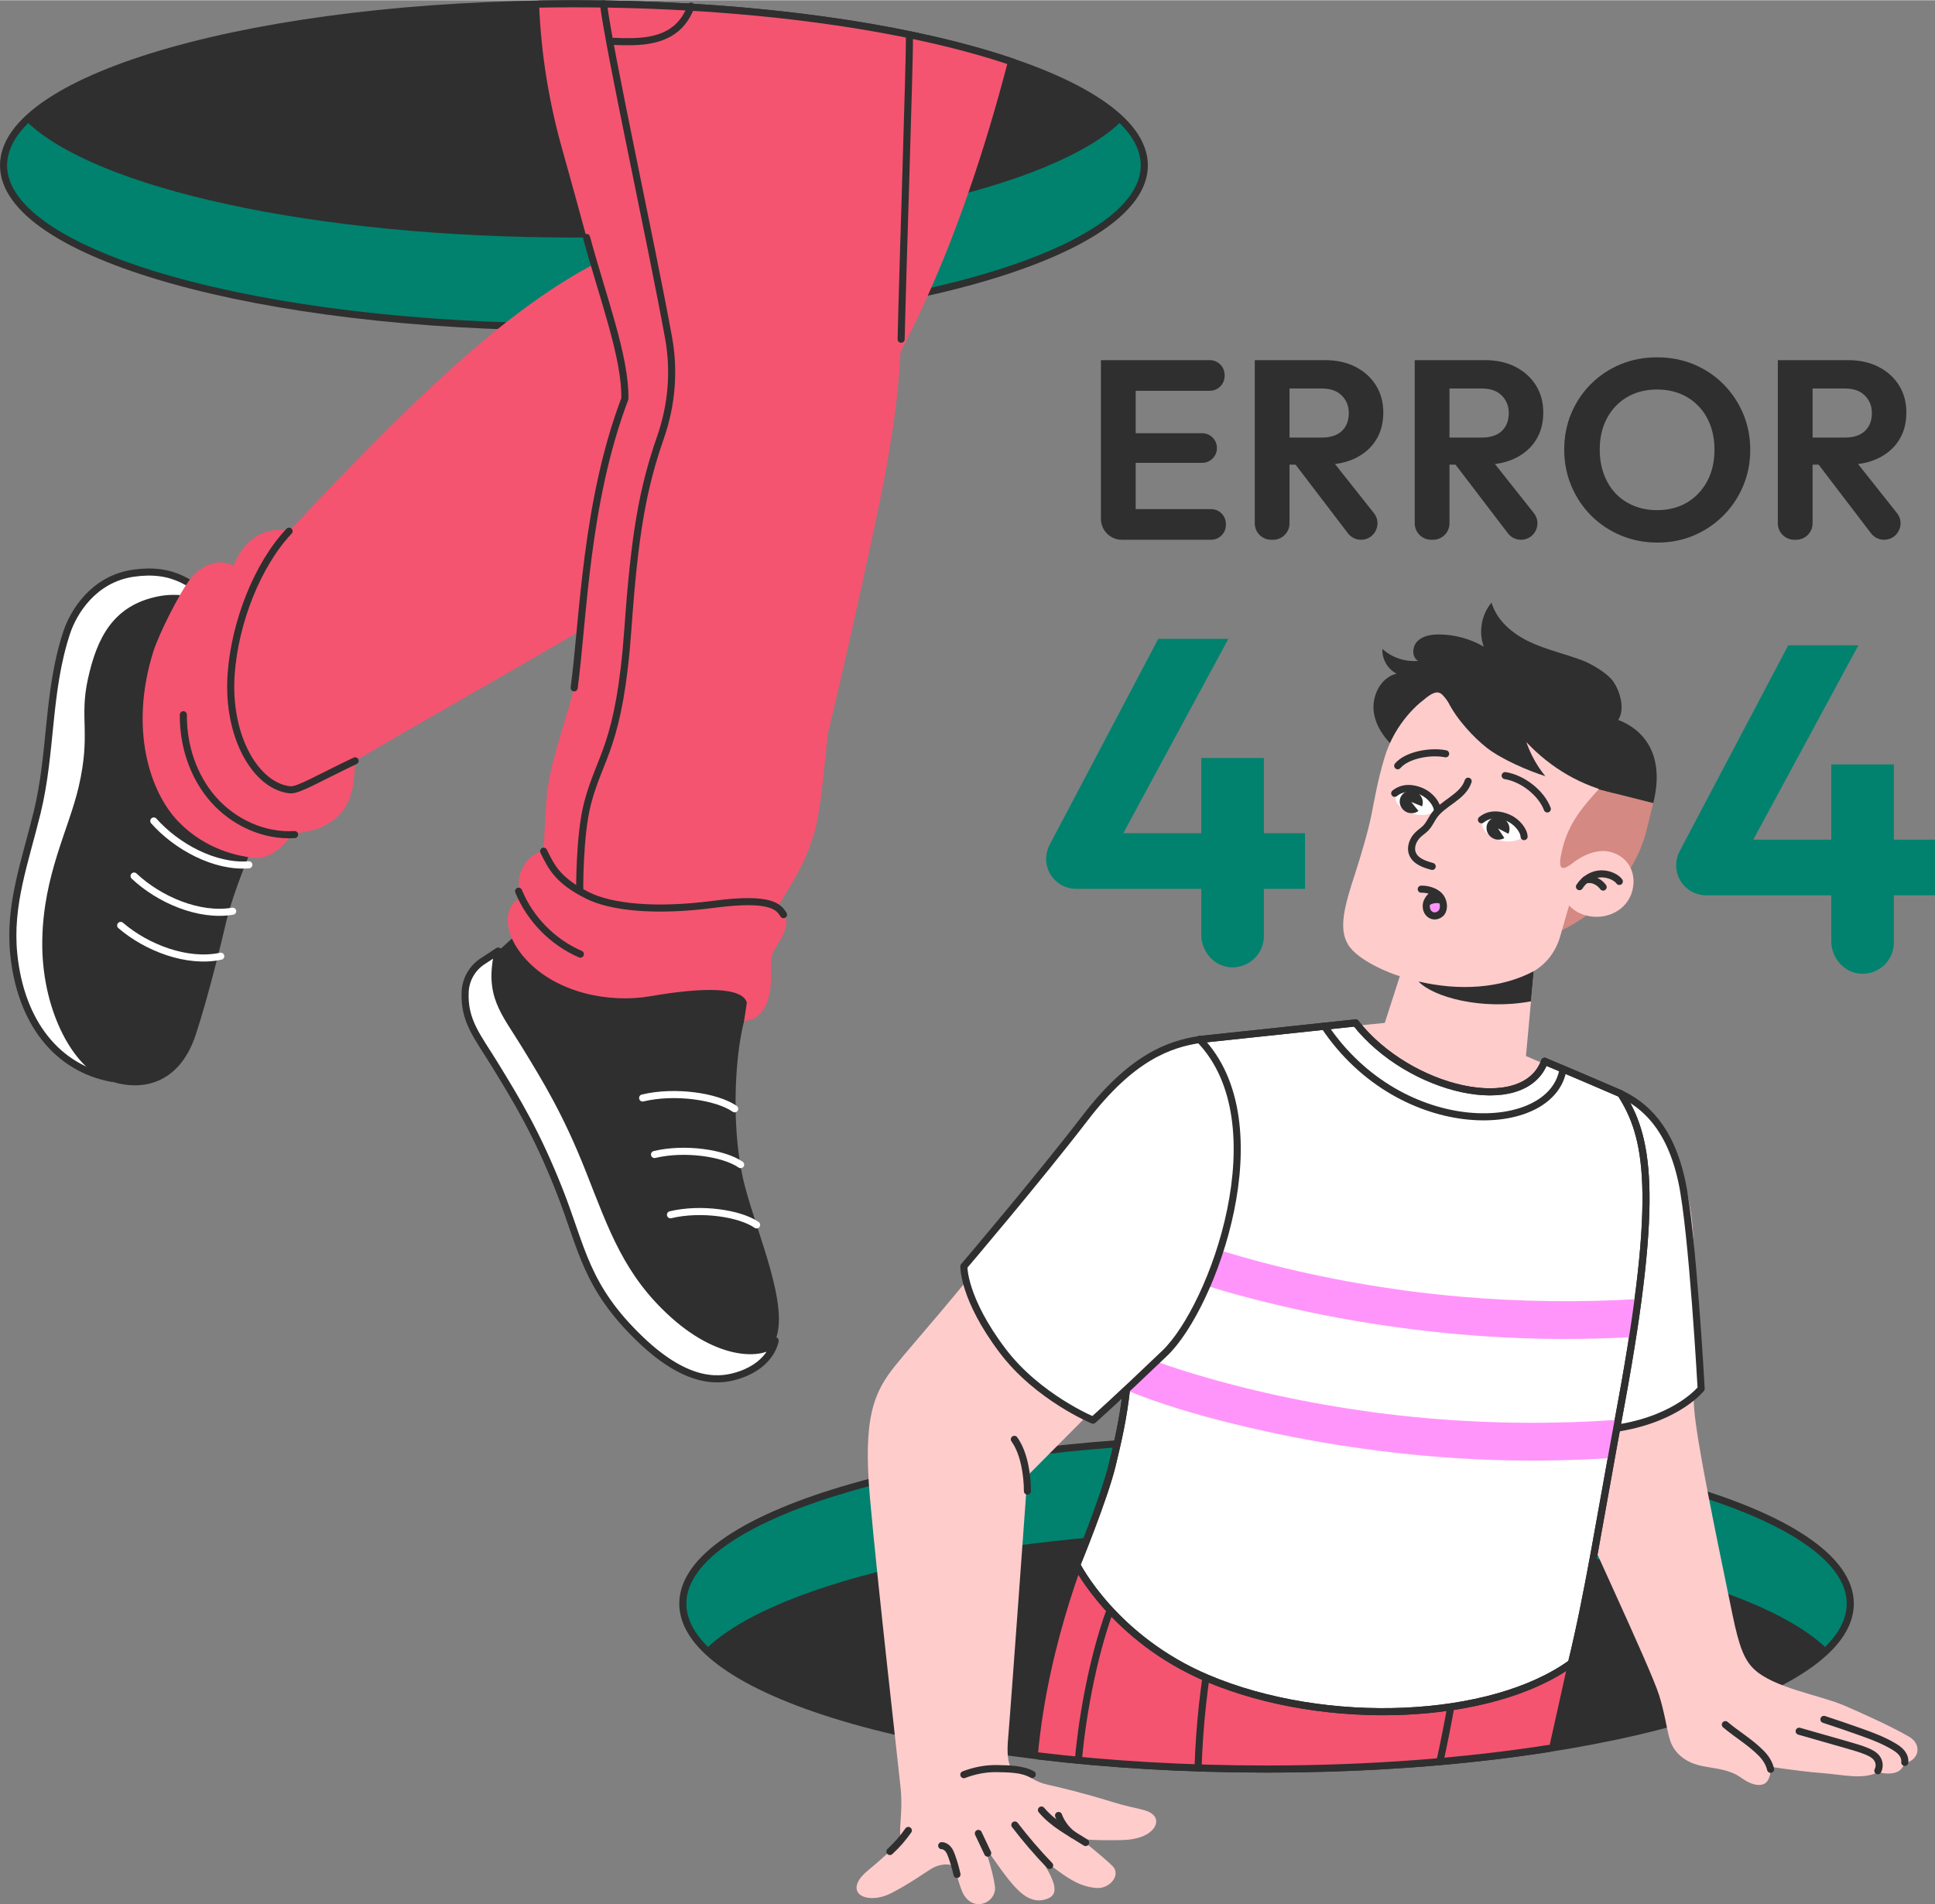<?xml version="1.0" encoding="UTF-8"?>
<!DOCTYPE svg PUBLIC "-//W3C//DTD SVG 1.1//EN" "http://www.w3.org/Graphics/SVG/1.1/DTD/svg11.dtd">
<!-- Creator: CorelDRAW 2019 (64 Bit) -->
<svg xmlns="http://www.w3.org/2000/svg" xml:space="preserve" width="1708px" height="1681px" version="1.1" style="shape-rendering:geometricPrecision; text-rendering:geometricPrecision; image-rendering:optimizeQuality; fill-rule:evenodd; clip-rule:evenodd"
viewBox="0 0 1616.79 1590.83"
 xmlns:xlink="http://www.w3.org/1999/xlink">
 <rect x="0" y="0" width="1616.79" height="1590.83" fill="#808080" stroke="none"/>
 <defs>
  <style type="text/css">
   <![CDATA[
    .str0 {stroke:#2F2F2F;stroke-width:5.92;stroke-linejoin:round;stroke-miterlimit:2.613}
    .str2 {stroke:#2F2F2F;stroke-width:5.92;stroke-linecap:round;stroke-linejoin:round;stroke-miterlimit:10}
    .str1 {stroke:white;stroke-width:5.92;stroke-linecap:round;stroke-linejoin:round;stroke-miterlimit:10}
    .fil4 {fill:none;fill-rule:nonzero}
    .fil0 {fill:#00826E;fill-rule:nonzero}
    .fil1 {fill:#2F2F2F;fill-rule:nonzero}
    .fil6 {fill:#D48983;fill-rule:nonzero}
    .fil5 {fill:#F45470;fill-rule:nonzero}
    .fil7 {fill:#FF95FB;fill-rule:nonzero}
    .fil2 {fill:#FFCCCC;fill-rule:nonzero}
    .fil3 {fill:white;fill-rule:nonzero}
   ]]>
  </style>
 </defs>
 <g id="Character_x0020_part_x0020_2">
  <g id="_2089307592768">
   <g>
    <path class="fil0 str0" d="M2.96 137.99c0,-74.58 213.37,-135.03 476.58,-135.03 263.21,0 476.59,60.45 476.59,135.03 0,74.57 -213.38,135.03 -476.59,135.03 -263.21,0 -476.58,-60.46 -476.58,-135.03z"/>
    <path class="fil1" d="M937.62 100.61c-57.22,-56.39 -240.63,-97.65 -458.08,-97.65 -217.44,0 -400.86,41.26 -458.07,97.65 57.21,56.4 240.63,97.66 458.07,97.66 217.45,0 400.86,-41.26 458.08,-97.66z"/>
   </g>
   <g>
    <g>
     <path class="fil2" d="M831.36 46.89c-9.81,34.23 -22.21,72.98 -37.84,117.9 -6.41,18.43 -13.36,37.87 -20.86,58.49 -20.7,56.68 -78.81,156.4 -158.79,213.63 -82.96,59.37 -419.46,245.19 -419.46,245.19l-45.51 -127.94c0,0 156.85,-159.75 232.86,-234.11 82.33,-80.53 170.43,-116.3 170.43,-116.3l0.26 -7.08 7.12 -191.85c106.92,5.12 201.69,20.37 271.79,42.07z"/>
     <g>
      <path class="fil3 str0" d="M111.33 478.78c-33.28,4.83 -50.01,32.68 -55.57,49.45 -16.45,49.71 -12.35,99.88 -24.74,150.52 -10.19,41.67 -23.7,77.2 -19.52,118.34 5.81,57.07 36.25,95.12 81.57,103.68l91.37 -391.32c-21.57,-22.41 -39.83,-35.51 -73.11,-30.67z"/>
      <path class="fil1" d="M246.6 546.1c14.35,20.39 12.31,57.34 9.65,80.8 -2.1,18.44 -28.63,45.87 -37.13,62.37 -7.8,15.16 -24.9,58.66 -29.49,78.2 -5.19,22.08 -15.72,65.27 -25.94,96.54 -14.93,45.61 -50.8,48.57 -77.5,36.76 -26.69,-11.81 -51.76,-59.19 -50.87,-115.18 0.86,-54.89 22.27,-92.98 30.46,-128.52 10.31,-44.66 0.33,-56.77 7.74,-90.22 7.4,-33.45 20.68,-61.35 59.03,-68.82 32.16,-6.26 67.67,13.64 93.86,30.46 7.33,4.71 14.55,9.93 19.72,16.96 0.15,0.21 0.31,0.43 0.47,0.65z"/>
      <g>
       <path class="fil4 str1" d="M100.84 773.06c21.6,18.62 55.6,31.76 83.6,25.73"/>
       <path class="fil4 str1" d="M112.03 731.79c20.75,19.55 54.15,34.18 82.38,29.38"/>
       <path class="fil4 str1" d="M128.5 685.78c18.93,21.33 50.88,38.88 79.43,36.63"/>
      </g>
     </g>
     <g>
      <path class="fil5" d="M842.38 50.45c-9.51,36.33 -20.36,73.41 -33.23,110.32 -20.32,58.7 -45.62,116.98 -77.97,170.94 -59.45,99.13 -246.25,193.66 -434.46,303.81 -1.12,19.1 -0.81,40.55 -24.72,53.75 -11.56,6.39 -28.02,6.93 -28.02,6.93 -7.14,11.75 -19.56,22.23 -33.17,20.32 -10.76,-1.51 -38.58,-6.11 -61.91,-30.36 -23.33,-24.24 -41.1,-76.57 -20.94,-141.48 4.77,-15.37 22.59,-50.51 31.42,-61.62 7.95,-10.01 22.93,-17.78 35.68,-10.56 15.59,-38.22 46.47,-28.87 46.47,-28.87 129.75,-138.63 212.7,-212.5 300.32,-243.19l0.08 -3.31 3.9 -192.89c118.27,4.65 222.68,21.62 296.55,46.21z"/>
      <path class="fil4 str2" d="M296.72 635.52c-30.06,14.22 -47.44,24.89 -54.27,24.22 -28.43,-2.81 -53,-44.23 -49.32,-96.54 3.05,-43.34 21.93,-91.51 48.4,-119.57"/>
      <path class="fil4 str2" d="M246.17 697.14c-25.52,1.65 -51.09,-10.2 -67.96,-29.42 -16.87,-19.21 -25.26,-45.15 -25.02,-70.71"/>
     </g>
    </g>
    <g>
     <path class="fil2" d="M734.49 358.91c-12.36,77.22 -112.11,447.73 -112.11,447.73l-158.29 -35.87c0,0 11.44,-117.55 27.04,-205.43 25.35,-142.73 44.19,-240.72 44.19,-240.72 0,0 -10.57,-39.35 -27.7,-119.38 -6.54,-30.66 -15.63,-65.41 -23.26,-98.92 -7.25,-31.89 -12.85,-61.21 -15.65,-93.89l15.85 0c84.09,0 163.1,6.16 231.69,17.01l-1.26 6.03c0,0 13.62,72.78 23.97,151.46 8.63,65.57 1.19,136.87 -4.47,171.98z"/>
     <g>
      <g>
       <path class="fil1" d="M475.25 752.98c0,0 -1.06,53.45 12.5,60.31 13.56,6.86 65.06,-6.32 95.02,-4.53 32.48,1.95 47.43,11.32 38.98,44.03 -8.44,32.71 -10.78,94.5 0.54,137.74 11.32,43.23 37.53,101.03 25.38,129.47 -4.88,11.41 -42.57,17.1 -84.86,-21.52 -35.85,-32.73 -51.19,-71.78 -70.36,-120.43 -19.18,-48.64 -36.32,-76.28 -53.76,-104.82 -17.44,-28.54 -31.05,-41.58 -22.44,-78.76 0,0 55.96,-51.16 62.83,-55.04 6.87,-3.88 10.86,2.28 10.86,2.28l-14.69 11.27z"/>
       <path class="fil3 str0" d="M647.67 1120c-4.88,11.41 -42.23,16.73 -84.86,-21.52 -38.69,-34.7 -51.19,-71.78 -70.36,-120.43 -19.18,-48.64 -36.32,-76.28 -53.76,-104.82 -17.44,-28.54 -31.05,-41.58 -22.44,-78.76l-13.12 8.63c-8.59,5.66 -14,15.11 -14.47,25.39 -1.14,24.68 10.63,37.67 25.01,61.21 17.44,28.53 34.58,56.17 53.76,104.82 19.17,48.64 21.7,80.34 67.53,124.31 41.33,39.64 68.5,34.81 83.42,29.69 26.69,-9.17 29.29,-28.52 29.29,-28.52z"/>
      </g>
      <path class="fil4 str1" d="M560.21 1014.81c25.1,-6.05 57.95,-1.28 71.97,8.47"/>
      <path class="fil4 str1" d="M546.88 964.47c25.1,-6.05 57.95,-1.28 71.97,8.47"/>
      <path class="fil4 str1" d="M536.95 917.24c26.82,-6.46 61.92,-1.36 76.9,9.05"/>
     </g>
     <g>
      <g>
       <path class="fil5" d="M760.01 28.83c-78.69,-16.3 -175.64,-25.89 -280.46,-25.89 -9.77,0 -19.49,0.08 -29.12,0.25 1.67,42.95 8.63,82.96 19.02,120.2 7.16,25.56 14.12,50.62 20.65,74.83 13.46,49.81 32.69,100.22 32,134.79 -32.75,86.37 -34.56,182.55 -42.35,241.54 -9.34,35.77 -20.49,63.16 -22.95,91.58 -1.54,17.79 -2.57,44.91 -2.57,44.91 0,0 8.44,49.98 34.37,61.71 25.94,11.74 150.3,4.5 150.3,4.5 14.41,-29.22 31.37,-46.65 41.5,-81.84 5.56,-19.32 7.52,-48.9 11.48,-83.47 0.21,-0.88 15.35,-62.21 38.85,-172.09 18.34,-85.72 20.64,-122.42 22.23,-156.59 2.06,-44.43 7.21,-232.06 7.05,-254.43z"/>
       <path class="fil4 str2" d="M490.1 198.22c13.46,49.81 32.69,100.22 32,134.79 -32.75,86.37 -34.56,182.55 -42.35,241.54"/>
       <g>
        <path class="fil4 str2" d="M504.21 2.96c5.13,41.02 39.31,196.36 54.4,279 5.09,27.85 2.62,56.49 -6.7,83.22 -14.95,42.89 -21.67,80.95 -27.21,159.23 -7.01,99.09 -23.37,106.31 -33.88,147.01 -6.9,26.71 -6.45,73.05 -6.45,73.05"/>
        <path class="fil4 str2" d="M577.46 4.9c-2.61,7.19 -6.55,13.62 -12.53,18.68 -13.9,11.72 -33.95,11.55 -52.11,10.78"/>
        <path class="fil4 str2" d="M846.37 51.78c-87.42,-29.83 -219.29,-48.82 -366.83,-48.82 -9.77,0 -19.48,0.08 -29.11,0.25"/>
       </g>
       <path class="fil4 str2" d="M759.93 28.83c0.19,22.4 -5.61,194.01 -6.99,254.42"/>
      </g>
      <g>
       <path class="fil5" d="M436.85 749.59c-15.9,4.79 -18.71,28.62 2.8,52.07 25.24,27.5 68.89,36.62 103.94,30.53 44.5,-7.74 77.02,-7.61 80.45,5.46l-2.29 15.14c0,0 13.31,1.1 19.48,-16.29 6.18,-17.39 -0.16,-34.38 5.85,-43.41 6.01,-9.03 13.96,-22.12 7.58,-29.05 -6.38,-6.94 -9.16,-15.11 -58.12,-8.65 -48.96,6.46 -85.9,2.44 -105.41,-7.29 -25.03,-12.49 -30.29,-23.62 -36.9,-37.06 -12.39,0.86 -27.61,21.52 -17.38,38.55z"/>
       <path class="fil4 str2" d="M654.66 764.04c-3.85,-5.91 -9.16,-15.11 -58.12,-8.65 -48.96,6.46 -85.9,2.44 -105.41,-7.29 -25.03,-12.49 -30.29,-23.62 -36.9,-37.06"/>
       <path class="fil4 str2" d="M433.31 744.47c9.57,23.3 28.5,42.59 51.62,52.6"/>
      </g>
     </g>
    </g>
   </g>
  </g>
 </g>
 <g id="Character_x0020_part_x0020_1">
  <g id="_2089305021952">
   <g>
    <path class="fil0 str0" d="M1546.01 1339.76c0,76.32 -218.37,138.19 -487.74,138.19 -269.37,0 -487.74,-61.87 -487.74,-138.19 0,-76.32 218.37,-138.19 487.74,-138.19 269.37,0 487.74,61.87 487.74,138.19z"/>
    <path class="fil1" d="M589.47 1378.01c58.55,57.72 246.26,99.94 468.8,99.94 222.53,0 410.24,-42.22 468.8,-99.94 -58.56,-57.71 -246.27,-99.94 -468.8,-99.94 -222.54,0 -410.25,42.23 -468.8,99.94z"/>
   </g>
   <g>
    <g>
     <path class="fil6" d="M1375.68 693.89c-14.14,57.46 -81.38,107.16 -141.54,92.35 -60.16,-14.81 -92.86,-89.37 -78.71,-146.83 14.14,-57.46 74.38,-92.04 134.54,-77.23 51.95,12.79 91.43,108.64 91.43,108.64 -2.98,12.03 -3.79,15.22 -5.72,23.07z"/>
     <path class="fil1" d="M1352.09 601.33c5.83,-8.59 1.82,-23.97 -4.54,-32.66 -4.62,-6.3 -17.63,-14.09 -24.92,-16.88 -14.7,-5.61 -30.26,-8.94 -44.49,-15.65 -14.23,-6.71 -27.52,-17.72 -31.88,-32.84 -8.46,9.98 -11.02,24.61 -6.46,36.86 -11.32,-6.61 -24.39,-10.18 -37.5,-10.22 -6.39,-0.02 -13.29,1.01 -17.85,5.49 -4.57,4.47 -5.07,13.31 0.41,16.6 -10.73,0.98 -21.81,-2.73 -29.78,-9.99 -0.52,8.4 4.37,16.88 11.88,20.65 -13.79,3.2 -21.41,19.58 -18.89,33.51 2.52,13.93 12.64,25.31 23.82,33.99 28.79,22.37 64.55,22.53 99.33,25.06 21.5,1.57 43.02,2.96 64.55,4.06l45.62 11.53c10.44,-42.15 -9.62,-62.03 -29.3,-69.51z"/>
     <path class="fil2" d="M1345.33 711.58c-10.81,-2.68 -23.28,2.75 -32.7,10.44 -7.97,5.69 -11.28,4.21 -7.5,-11.57 5.14,-22.96 18.27,-37.51 30.64,-51.14 0.44,-13.6 -5.08,-31.43 -17.3,-48.78 -18.71,-0.93 -44.39,5.22 -77.83,-4.12 -41.33,-11.55 -27.91,-41.86 -52.43,-20.77 0,0 -22.5,16.6 -31.56,47.79 -5.93,20.39 -7.58,31.42 -10.85,47.72 -2.69,13.42 -9.02,34.68 -13.67,48.95 -8.63,26.47 -13.99,45.39 -5.72,59 8.27,13.62 36.2,24.45 43.22,26.38l-12.58 39.02 -66.07 6.55c0,0 21.41,71.8 119.29,79.93 97.89,8.12 88.67,-37.69 88.76,-48.45l-24.01 -10.35 6.51 -70.9c10.95,-6.43 18.53,-16.73 22.08,-29.06 3.06,-10.62 6.55,-22.72 7.46,-25.87 7.29,8.13 19.41,11.01 29.94,8.79 11.09,-2.34 22,-10.71 23.71,-25.53 1.44,-12.5 -5.32,-24.54 -19.39,-28.03z"/>
     <path class="fil1" d="M1291.22 648.34c-6.74,-8.15 -12.15,-17.84 -15.91,-28.49 20.44,21.75 46.11,36.63 73.76,42.74 -2.04,-16.61 -6.35,-32.84 -14.7,-46.06 -11.41,-18.09 -31.21,-31.46 -39.64,-35.41 -13.78,-6.46 -28.02,-11.77 -42.57,-15.87 -22.44,-6.33 -52.89,-0.67 -42.4,20.69 7.37,15.02 21.94,30.43 32.61,38.75 12.14,9.48 34.54,19.21 48.85,23.65z"/>
     <g>
      <g>
       <g>
        <path class="fil3" d="M1200.98 676.72c0.24,-7.32 -5.02,-12.92 -11.95,-16.03 -6.93,-3.11 -17.76,-5.06 -23.19,4.25 -0.93,10.98 20.62,22.06 35.14,11.78z"/>
        <path class="fil1" d="M1170.13 666.28c-1.88,4.79 0.64,10.29 5.64,12.29 4.99,2 10.56,-0.26 12.44,-5.04 1.88,-4.79 -0.64,-10.29 -5.63,-12.29 -5,-2 -10.57,0.26 -12.45,5.04z"/>
        <polygon class="fil3" points="1188.86,673.85 1179.17,669.9 1185.92,678.33 "/>
        <path class="fil4 str2" d="M1165.35 662.67c7.04,-5.72 15.83,-4.56 22.76,-1.45 6.93,3.11 12.62,10.19 12.87,15.5"/>
       </g>
       <path class="fil4 str2" d="M1207.91 629.64c-12.79,-2.55 -32.23,0.94 -40.04,10.01"/>
      </g>
      <g>
       <g>
        <path class="fil3" d="M1273.45 698.83c0.24,-7.32 -5.02,-12.92 -11.95,-16.03 -6.93,-3.11 -17.76,-5.06 -23.19,4.25 -0.93,10.98 20.62,22.06 35.14,11.78z"/>
        <path class="fil1" d="M1243 687.54c-2.32,4.58 -0.32,10.3 4.46,12.76 4.78,2.46 10.54,0.73 12.86,-3.85 2.32,-4.59 0.33,-10.3 -4.46,-12.77 -4.78,-2.46 -10.54,-0.73 -12.86,3.86z"/>
        <polygon class="fil3" points="1260.94,696.83 1251.66,691.99 1257.58,701.01 "/>
        <path class="fil4 str2" d="M1237.82 684.78c7.05,-5.72 15.83,-4.56 22.76,-1.45 6.93,3.12 12.62,10.19 12.87,15.5"/>
       </g>
       <path class="fil4 str2" d="M1292.86 675.72c-4.88,-13.05 -20.4,-25.54 -35.22,-27.84"/>
      </g>
      <path class="fil4 str2" d="M1226.72 652.55c-4.36,13.63 -21.84,18.11 -29.29,29.93 -1.92,3.04 -3.46,6.37 -5.92,8.99 -1.95,2.07 -4.38,3.61 -6.46,5.55 -4.39,4.08 -7.07,10.66 -4.8,16.21 2.55,6.24 9.91,8.74 16.42,10.51"/>
      <path class="fil1" d="M1192.85 753.03c-0.75,1.71 -0.74,3.83 -0.24,5.57 0.6,2.08 2.07,3.94 4.05,4.82 1.98,0.87 4.43,0.69 6.16,-0.61 1.3,-0.98 2.11,-2.51 2.49,-4.09 0.4,-1.66 0.48,-3.6 0.15,-5.27 -0.36,-1.78 -1.44,-3.35 -2.55,-4.74 -0.62,-0.77 -1.3,-1.56 -2.2,-1.97 -1.41,-0.63 -3.13,-0.22 -4.34,0.73 -1.6,1.27 -2.17,3.23 -3.18,4.9 -0.13,0.21 -0.24,0.43 -0.34,0.66z"/>
      <path class="fil7" d="M1196.12 755.19c-1.29,0.52 -2.58,1.39 -2.98,2.73 -0.22,0.76 -0.13,1.6 0.13,2.35 0.86,2.51 3.5,4.19 6.15,4.23 0.85,0.01 1.71,-0.13 2.48,-0.51 1.64,-0.82 2.56,-2.61 3.06,-4.37 0.54,-1.91 0.52,-4.28 -1.69,-4.88 -2.31,-0.63 -4.94,-0.43 -7.15,0.45z"/>
      <path class="fil4 str2" d="M1187.51 742.76c5.82,-0.15 13.29,2.16 16.53,7.21 2.87,4.47 2.77,10.94 -0.76,13.54 -5.95,4.38 -12.91,-0.77 -11.36,-8.69 0.43,-2.2 2.64,-6.51 7.82,-8.89"/>
      <g>
       <path class="fil4 str2" d="M1353.03 736.3c-1.98,-2.87 -7.93,-6.39 -15.02,-6.34 -7.09,0.04 -14.25,4.23 -18.29,10.7"/>
       <path class="fil4 str2" d="M1339.5 741.01c-1.47,-2.09 -7.07,-7.99 -14.93,-5.89"/>
      </g>
      <g>
       <path class="fil1" d="M1281.53 811.28c-27.73,14.69 -62.58,16.53 -96.26,8.61 12.05,12.94 52.62,24.25 93.94,16.6l2.32 -25.21z"/>
      </g>
     </g>
    </g>
    <g>
     <path class="fil2" d="M1354.83 917.64c41.84,24.41 61.23,69.96 60.54,136.51 -0.41,39.46 -1.5,100.43 0.22,123 2.07,27.15 17.42,101.11 32.04,172.03 5.48,26.54 9.83,37.51 17.82,45.18 16.48,15.81 54.9,21.79 74.8,30.24 13.56,5.77 39.78,17.55 54.98,26.4 10.47,6.09 9.12,19.4 -4.16,22.22 -2.04,7.83 -9.89,10.08 -22.08,7.41 -12.54,6.44 -29.25,1.99 -46.85,0.67 -17.61,-1.32 -42.38,-5.18 -42.38,-5.18 0,0 0,9.02 -3.88,12.88 -3.88,3.87 -11.93,2.9 -21.18,-3.86 -9.25,-6.77 -21.78,-7.61 -28.04,-8.9 -3.6,-0.74 -18.22,-2 -27.28,-14.4 -6.72,-9.19 -5.76,-21.74 -13.08,-45.46 -7.33,-23.72 -68.85,-153.16 -75.44,-172.51 -11.87,-34.88 -14.72,-89.69 -15.61,-127.38 -0.9,-37.68 59.58,-198.85 59.58,-198.85z"/>
     <path class="fil3 str0" d="M1354.19 913.68c19.62,9.38 41.25,27.59 51.1,73.49 8.88,41.4 16.11,172.98 16.11,172.98 0,0 -18.75,23.9 -66.69,32.38 -47.95,8.47 -77.89,-2.9 -77.89,-2.9l0 -98.09 77.37 -177.86z"/>
     <g>
      <path class="fil4 str2" d="M1441.62 1440.85c9.84,8.35 21.2,14.86 30.26,24.21 3.49,3.61 6.39,8.05 7.54,13.12"/>
      <path class="fil4 str2" d="M1503.29 1446.35c13.73,3.93 27.45,7.85 41.18,11.77 5.24,1.5 10.49,3 15.44,5.07 3.19,1.33 6.32,2.97 8.32,5.72 2.01,2.75 2.68,6.85 0.81,10.48"/>
      <path class="fil4 str2" d="M1523.98 1436.46c10.14,3.33 20.25,6.79 30.31,10.37 9.65,3.43 19.33,7.01 28.2,12.35 2.36,1.42 4.7,3 6.47,5.2 1.77,2.2 2.93,5.13 2.57,8.02"/>
     </g>
    </g>
    <g>
     <g>
      <path class="fil5" d="M1310.91 1385.23c-3.55,16.88 -10.84,49.01 -16.72,75.47 -69.91,10.96 -150.35,17.24 -235.92,17.24 -32.18,0 -63.6,-0.87 -94.01,-2.57l3.59 -176.14 343.06 86z"/>
     </g>
     <g>
      <path class="fil5" d="M1215.57 1361.37c-1.98,40.82 -7.81,81.15 -13.22,110.41 -45.54,4.03 -93.92,6.16 -144.08,6.16 -67.82,0 -132.45,-3.95 -191.13,-11.01 8.76,-98.72 46.54,-184.09 47.12,-185.49l301.31 79.93z"/>
      <path class="fil4 str2" d="M929.86 1339.09c-14.85,37.34 -25.24,90.51 -28.82,131.51"/>
      <path class="fil4 str2" d="M1012.16 1373.36c-6.28,34.52 -10,68.56 -11.12,103.63"/>
      <path class="fil4 str2" d="M1221.63 1362.86c-4.58,39.73 -12.11,79.74 -18.52,108.9"/>
     </g>
     <path class="fil4 str2" d="M867.14 1466.94c58.69,7.09 123.29,11.01 191.13,11.01 85.58,0 166.01,-6.24 235.93,-17.21"/>
    </g>
    <g>
     <path class="fil3 str0" d="M1290.6 886.57c-17.22,47.18 -113.45,24.68 -157.92,-32.07l-130.37 13.89c0,0 -54.34,48.49 -55.68,175.9 -1.18,111.34 -7.09,137 -17.36,179.81 -6.5,27.07 -29.55,83.28 -29.55,83.28 0,0 30.96,61.62 108.95,94.66 99.56,42.18 237.82,35.7 304.37,-12.67 14.12,-58.12 22.64,-114.08 41.67,-217.37 32.5,-176.42 22.11,-223.21 -0.52,-258.32 0,0 -35.54,-15.38 -63.59,-27.11z"/>
     <path class="fil7" d="M1193.39 1184.89c-15.47,-1.34 -30.89,-3.05 -46.27,-5.08 -53.83,-7.38 -107.41,-18.7 -159.24,-35.02 -13.28,-4.18 -26.4,-8.84 -39.26,-14.17 -1.54,-0.66 -3.06,-1.36 -4.59,-2.04 -0.79,12.6 -1.74,23.35 -2.86,32.9 6.78,2.77 13.63,5.36 20.52,7.8 30.1,10.63 61.17,18.73 92.3,25.71 33.22,7.44 66.79,13.12 100.56,17.34 32.84,4.11 65.87,6.62 98.95,7.52 30.95,0.84 61.93,0.21 92.83,-1.78 1.81,-10.11 3.74,-20.74 5.78,-31.93 -52.84,3.69 -105.95,3.31 -158.72,-1.25zm27.19 -101.62l0 0c-15.46,-1.33 -30.89,-3.05 -46.27,-5.08 -53.82,-7.37 -107.4,-18.69 -159.24,-35.01 -13.27,-4.19 -26.4,-8.84 -39.25,-14.18 -9.51,-4.09 -18.84,-8.6 -27.89,-13.59 -0.72,9.15 -1.2,18.74 -1.3,28.88 -0.03,2.01 -0.05,3.94 -0.08,5.89 13.75,6.67 27.96,12.41 42.33,17.48 30.1,10.64 61.17,18.74 92.3,25.72 33.22,7.44 66.79,13.11 100.57,17.34 32.83,4.1 65.87,6.61 98.95,7.51 27.8,0.76 55.63,0.31 83.41,-1.22 1.75,-11.21 3.29,-21.83 4.61,-31.77 -49.35,2.93 -98.89,2.29 -148.14,-1.97z"/>
     <path class="fil4 str2" d="M1290.6 886.57c-17.22,47.18 -113.45,24.68 -157.92,-32.07"/>
     <line class="fil4 str2" x1="1132.68" y1="854.5" x2="1002.31" y2= "868.39" />
     <path class="fil4 str2" d="M1002.31 868.39c0,0 -54.34,48.49 -55.68,175.9 -1.18,111.34 -7.09,137 -17.36,179.81 -6.5,27.07 -29.55,83.28 -29.55,83.28 0,0 30.96,61.62 108.95,94.66 99.56,42.18 237.82,35.7 304.37,-12.67 14.12,-58.12 22.64,-114.08 41.67,-217.37 32.5,-176.42 22.11,-223.21 -0.52,-258.32 0,0 -35.54,-15.38 -63.59,-27.11"/>
     <path class="fil4 str2" d="M1305.95 893.32c-9.09,55.71 -134.73,60.45 -199.33,-36.04"/>
    </g>
    <g>
     <path class="fil2" d="M842.43 1451.06c-1.27,13.7 -0.48,21.91 3.33,28.1 17.85,5.58 18.02,9.23 29.47,11.83 11.45,2.6 28.81,6.63 53.94,14.4 22.09,6.82 30.8,5.78 35.56,12.14 4.77,6.35 -2.7,19.24 -27.06,19.77 -24.35,0.53 -34.75,-0.9 -34.75,-0.9 0,0 19.23,15.18 26.65,22.59 7.41,7.41 -2.29,19.3 -13.57,18.35 -16.48,-1.39 -26.69,-10.44 -46.43,-25.05 11.39,19.11 17.81,31.39 2.64,34.94 -12.84,3.01 -22.66,-8.61 -29.55,-17.09 -6.88,-8.47 -20.75,-28.97 -20.75,-28.97 0,0 7.29,19.92 9.38,34.54 2.01,14.04 -19.19,23.32 -27.33,4.62 -2.85,-6.54 -5.16,-17.12 -7.03,-20.26 -2.31,-3.88 -12.02,-2.69 -17.7,0.61 -6.55,3.8 -18.49,12.71 -34.09,20.73 -12.28,6.31 -22.24,4.76 -26.48,1.59 -4.23,-3.18 -5.29,-10.59 6.36,-20.12 11.65,-9.53 22.04,-19.39 27.95,-25.84 -2.63,-7.77 1.65,-22.08 -0.42,-42.79 -1.98,-19.77 -19.43,-172.02 -25.68,-243.02 -5.92,-67.23 3.23,-88.21 21.51,-110.8 17.28,-21.34 52.3,-59.78 93.6,-114.03 41.28,-54.25 90.39,-114.32 158.11,-150.92 36.59,43.14 12.18,183.97 -12.89,227.84l-128.73 129.62c0,0 -14.45,200.97 -16.04,218.12z"/>
     <path class="fil4 str2" d="M870.18 1512.21c9.94,11.79 22.61,18.02 36.92,27.16"/>
     <path class="fil4 str2" d="M884.47 1516.75c2.37,6.35 6.59,11.99 12.01,16.05"/>
     <path class="fil4 str2" d="M847.96 1524.69c9.04,11.81 18.75,23.11 29.07,33.83"/>
     <line class="fil4 str2" x1="817.47" y1="1531.75" x2="825.27" y2= "1548.23" />
     <path class="fil4 str2" d="M786.83 1541.99c2.15,0.01 4.14,1.3 5.49,2.97 1.35,1.68 2.14,3.72 2.87,5.75 1.8,5 3.27,10.11 4.41,15.3"/>
     <path class="fil4 str2" d="M805.34 1482.66c8.85,-3.38 18.31,-5.27 27.78,-5.08 9.46,0.2 21.12,0.23 29.37,4.86"/>
     <path class="fil4 str2" d="M758.95 1529.27c-4.81,6.76 -9.31,11.97 -15.4,17.6"/>
     <g>
      <path class="fil4 str2" d="M847.54 1202.47c8.31,11.45 10.93,30.47 10.93,43.25"/>
     </g>
     <path class="fil3 str0" d="M1002.31 868.39c-25.7,3.91 -56.99,15.2 -95.55,65.43 -38.56,50.24 -101.42,124.15 -101.42,124.15 0,0 -0.64,26.9 32.58,70.71 29.39,38.76 75.33,57.79 75.33,57.79 0,0 19.77,-17.46 60.01,-56.01 40.23,-38.56 96.66,-192.22 29.05,-262.07z"/>
    </g>
   </g>
  </g>
 </g>
 <g id="Text">
  <g id="_2089305047232">
   <path class="fil0" d="M1056.03 696.03l0 -62.86 -52.32 0 0 62.86 -65.17 0 87.81 -162.42 -58.56 0 -90.81 172.16c-1.9,3.6 -2.89,7.61 -2.89,11.68 0,13.83 11.2,25.04 25.03,25.04l104.59 0 0 38.33c0,14.33 11.04,26.82 25.35,27.25 14.82,0.44 26.97,-11.43 26.97,-26.15l0 -39.43 34.36 0 0 -46.46 -34.36 0z"/>
   <path class="fil0" d="M1582.43 701.4l0 -62.86 -52.32 0 0 62.86 -65.17 0 87.82 -162.42 -58.57 0 -90.81 172.16c-1.9,3.6 -2.89,7.61 -2.89,11.68 0,13.83 11.21,25.04 25.04,25.04l104.58 0 0 38.34c0,14.32 11.04,26.81 25.36,27.24 14.82,0.45 26.96,-11.43 26.96,-26.15l0 -39.43 34.36 0 0 -46.46 -34.36 0z"/>
   <g>
    <path class="fil1" d="M919.89 433.37l0 -132.65 29.04 0 0 150.09 -11.6 0c-9.63,0 -17.44,-7.81 -17.44,-17.44zm21.35 -107.03l0 0 0 -25.62 69.61 0c6.83,0 12.38,5.54 12.38,12.38l0 0.85c0,6.84 -5.55,12.39 -12.38,12.39l-69.61 0zm0 60.21l0 0 0 -24.77 63.2 0c6.84,0 12.38,5.55 12.38,12.38 0,6.84 -5.54,12.39 -12.38,12.39l-63.2 0zm0 64.26l0 0 0 -25.61 70.67 0c6.84,0 12.39,5.54 12.39,12.38l0 0.85c0,6.84 -5.55,12.38 -12.39,12.38l-70.67 0z"/>
    <path class="fil1" d="M1048.42 437.07l0 -136.35 29.04 0 0 136.35c0,7.59 -6.15,13.74 -13.74,13.74l-1.56 0c-7.59,0 -13.74,-6.15 -13.74,-13.74zm21.35 -49.03l0 0 0 -22.63 34.8 0c7.12,0 12.64,-1.81 16.55,-5.44 3.91,-3.63 5.87,-8.65 5.87,-15.06 0,-5.83 -1.96,-10.71 -5.87,-14.62 -3.91,-3.91 -9.43,-5.87 -16.55,-5.87l-34.8 0 0 -23.7 37.37 0c9.68,0 18.18,1.88 25.51,5.65 7.33,3.78 13.02,8.94 17.08,15.49 4.06,6.55 6.09,14.08 6.09,22.63 0,8.83 -2.03,16.47 -6.09,22.95 -4.06,6.48 -9.79,11.53 -17.18,15.16 -7.41,3.63 -16.02,5.44 -25.84,5.44l-36.94 0zm56.51 57.37l0 0 -45.4 -59.5 26.68 -8.33 40.41 50.96c7.15,9 0.73,22.27 -10.76,22.27 -4.29,0 -8.33,-1.99 -10.93,-5.4z"/>
    <path class="fil1" d="M1182.08 437.07l0 -136.35 29.04 0 0 136.35c0,7.59 -6.15,13.74 -13.74,13.74l-1.56 0c-7.59,0 -13.74,-6.15 -13.74,-13.74zm21.35 -49.03l0 0 0 -22.63 34.8 0c7.12,0 12.63,-1.81 16.55,-5.44 3.91,-3.63 5.87,-8.65 5.87,-15.06 0,-5.83 -1.96,-10.71 -5.87,-14.62 -3.92,-3.91 -9.43,-5.87 -16.55,-5.87l-34.8 0 0 -23.7 37.37 0c9.67,0 18.18,1.88 25.51,5.65 7.33,3.78 13.02,8.94 17.08,15.49 4.06,6.55 6.09,14.08 6.09,22.63 0,8.83 -2.03,16.47 -6.09,22.95 -4.06,6.48 -9.79,11.53 -17.19,15.16 -7.4,3.63 -16.01,5.44 -25.83,5.44l-36.94 0zm56.51 57.37l0 0 -45.41 -59.5 26.69 -8.33 40.41 50.96c7.14,9 0.73,22.27 -10.76,22.27 -4.29,0 -8.33,-1.99 -10.93,-5.4z"/>
    <path class="fil1" d="M1384.91 453.16c-10.96,0 -21.17,-1.99 -30.64,-5.98 -9.46,-3.98 -17.72,-9.5 -24.76,-16.54 -7.05,-7.05 -12.57,-15.3 -16.55,-24.77 -3.99,-9.46 -5.98,-19.61 -5.98,-30.42 0,-10.82 1.96,-20.89 5.87,-30.22 3.92,-9.32 9.4,-17.5 16.44,-24.55 7.05,-7.05 15.27,-12.52 24.66,-16.44 9.4,-3.91 19.57,-5.87 30.54,-5.87 11.1,0 21.35,1.96 30.74,5.87 9.39,3.92 17.61,9.39 24.66,16.44 7.04,7.05 12.56,15.26 16.55,24.66 3.98,9.4 5.98,19.5 5.98,30.32 0,10.82 -2,20.92 -5.98,30.32 -3.99,9.39 -9.51,17.61 -16.55,24.66 -7.05,7.04 -15.23,12.56 -24.55,16.54 -9.33,3.99 -19.47,5.98 -30.43,5.98zm-0.42 -27.11l0 0c9.67,0 18.07,-2.14 25.19,-6.41 7.11,-4.27 12.7,-10.17 16.76,-17.72 4.06,-7.54 6.09,-16.37 6.09,-26.47 0,-7.4 -1.15,-14.17 -3.42,-20.29 -2.28,-6.11 -5.55,-11.42 -9.82,-15.9 -4.27,-4.49 -9.33,-7.94 -15.16,-10.36 -5.84,-2.42 -12.39,-3.63 -19.64,-3.63 -9.4,0 -17.69,2.1 -24.88,6.3 -7.19,4.2 -12.81,10.07 -16.87,17.61 -4.05,7.55 -6.08,16.3 -6.08,26.27 0,7.54 1.17,14.45 3.52,20.71 2.35,6.26 5.62,11.6 9.82,16.01 4.2,4.42 9.26,7.83 15.16,10.25 5.91,2.42 12.35,3.63 19.33,3.63z"/>
    <path class="fil1" d="M1485.47 437.07l0 -136.35 29.04 0 0 136.35c0,7.59 -6.15,13.74 -13.74,13.74l-1.56 0c-7.58,0 -13.74,-6.15 -13.74,-13.74zm21.36 -49.03l0 0 0 -22.63 34.8 0c7.11,0 12.63,-1.81 16.54,-5.44 3.92,-3.63 5.88,-8.65 5.88,-15.06 0,-5.83 -1.96,-10.71 -5.88,-14.62 -3.91,-3.91 -9.43,-5.87 -16.54,-5.87l-34.8 0 0 -23.7 37.36 0c9.68,0 18.18,1.88 25.51,5.65 7.33,3.78 13.03,8.94 17.08,15.49 4.06,6.55 6.09,14.08 6.09,22.63 0,8.83 -2.03,16.47 -6.09,22.95 -4.05,6.48 -9.78,11.53 -17.18,15.16 -7.41,3.63 -16.02,5.44 -25.84,5.44l-36.93 0zm56.51 57.37l0 0 -45.41 -59.5 26.68 -8.33 40.42 50.96c7.14,9 0.72,22.27 -10.77,22.27 -4.28,0 -8.32,-1.99 -10.92,-5.4z"/>
   </g>
  </g>
 </g>
</svg>
